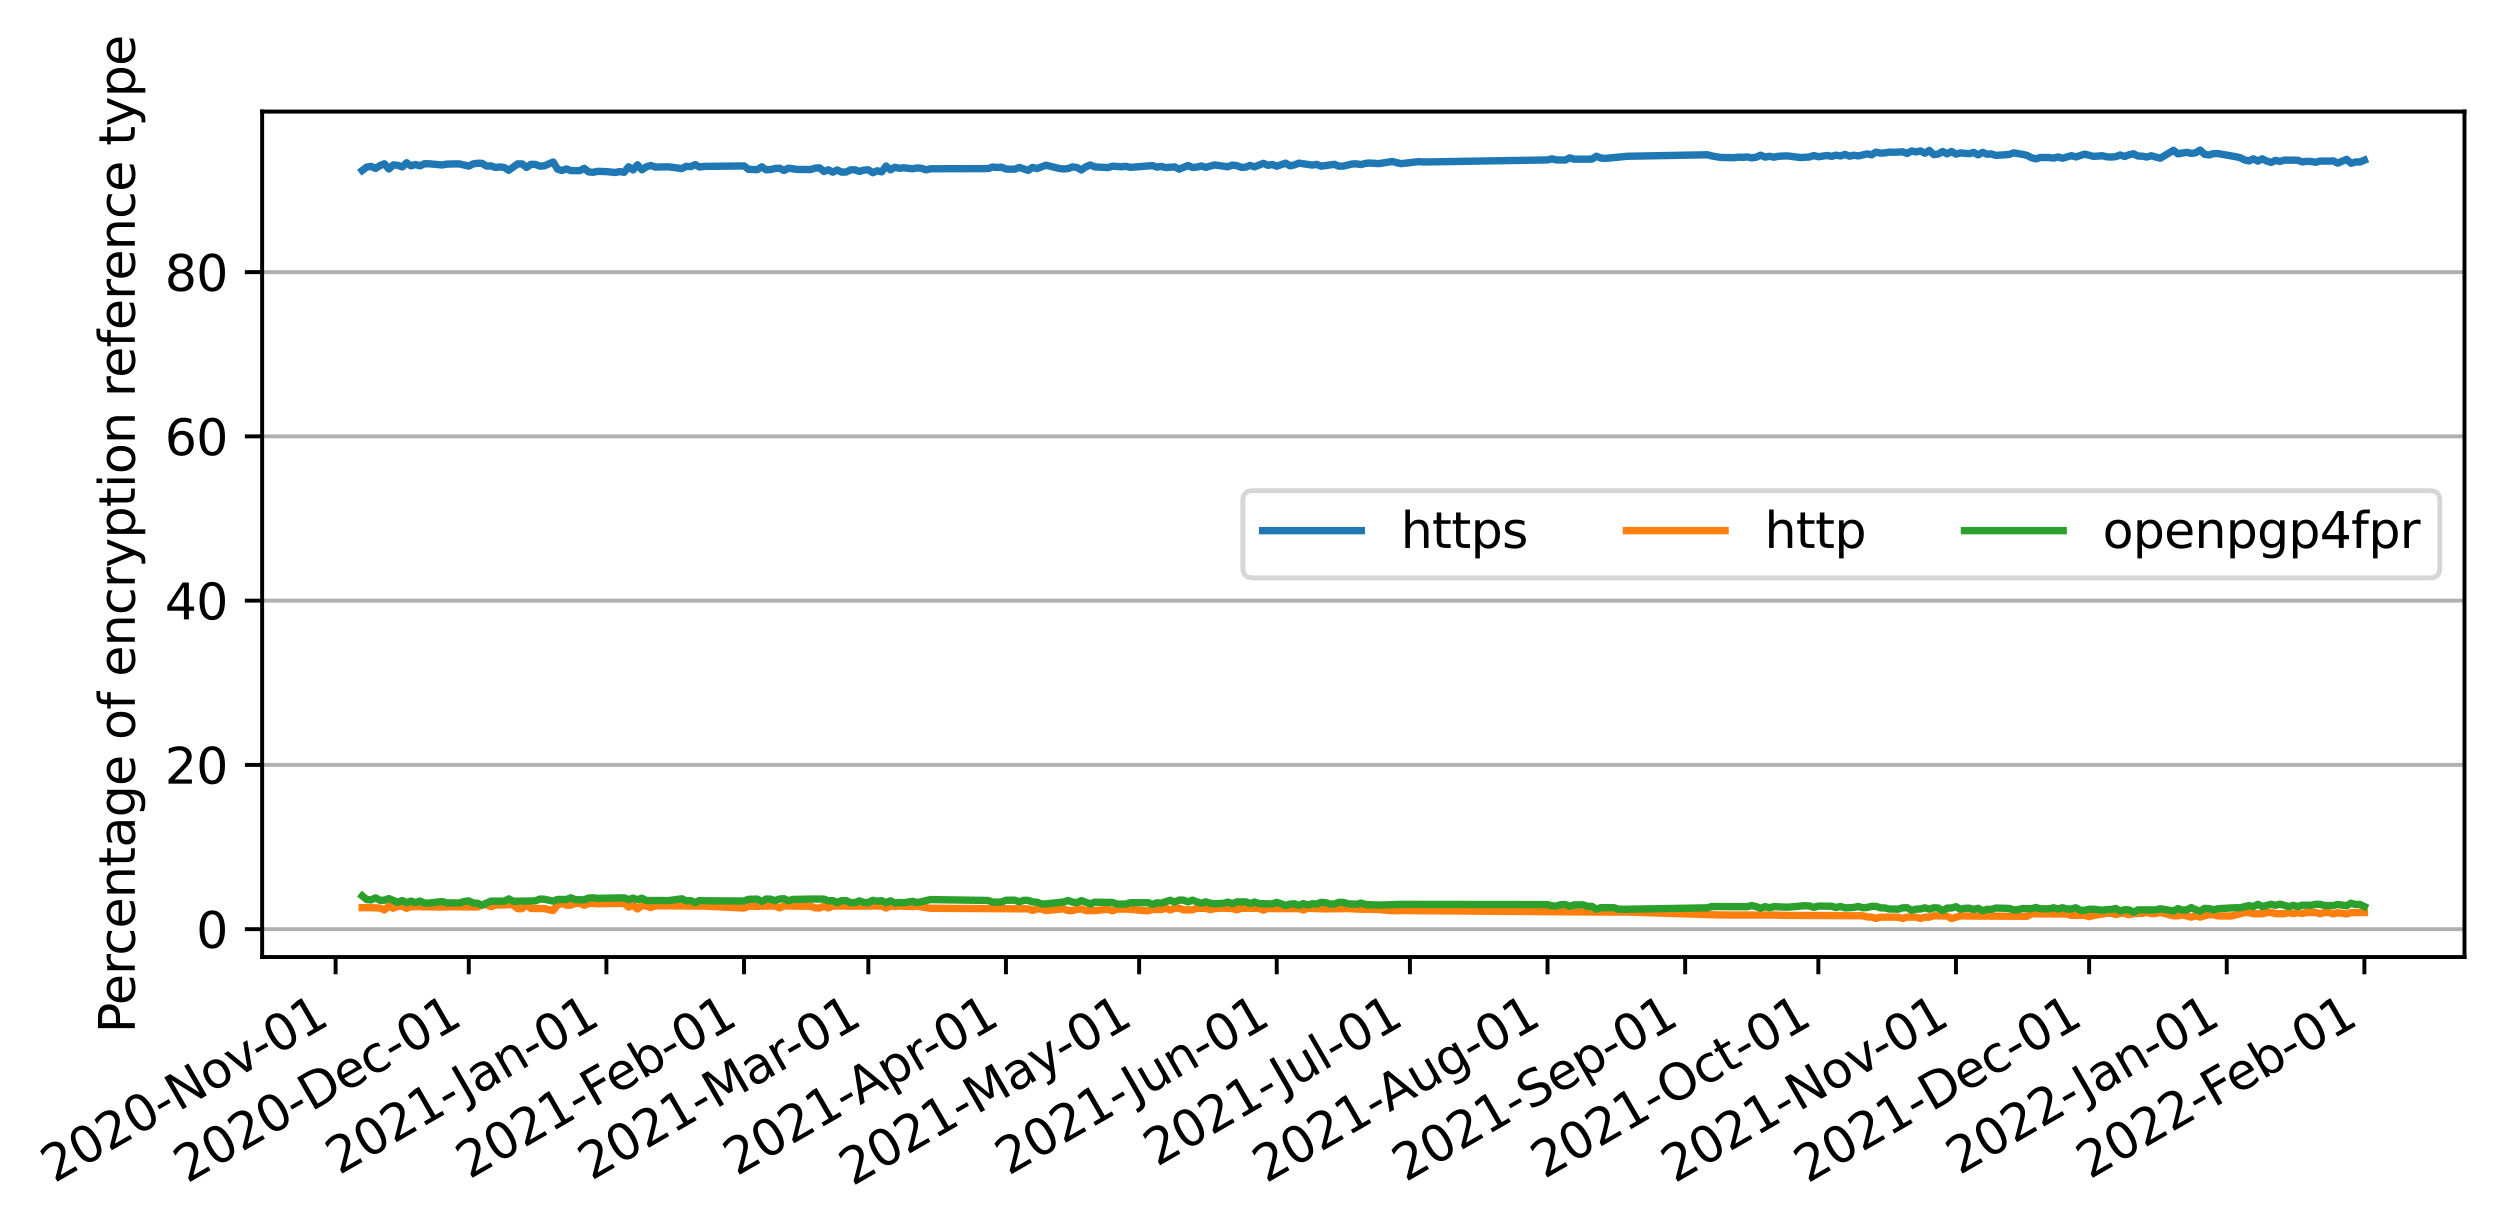 <?xml version="1.0" encoding="utf-8" standalone="no"?>
<!DOCTYPE svg PUBLIC "-//W3C//DTD SVG 1.1//EN"
  "http://www.w3.org/Graphics/SVG/1.1/DTD/svg11.dtd">
<svg xmlns:xlink="http://www.w3.org/1999/xlink" width="506.733pt" height="249.507pt" viewBox="0 0 506.733 249.507" xmlns="http://www.w3.org/2000/svg" version="1.1">
 <defs>
  <style type="text/css">*{stroke-linejoin: round; stroke-linecap: butt}</style>
 </defs>
 <g id="figure_1">
  <g id="patch_1">
   <path d="M 0 249.507 
L 506.733 249.507 
L 506.733 0 
L 0 0 
z
" style="fill: #ffffff"/>
  </g>
  <g id="axes_1">
   <g id="patch_2">
    <path d="M 53.133 193.98 
L 499.533 193.98 
L 499.533 22.62 
L 53.133 22.62 
z
" style="fill: #ffffff"/>
   </g>
   <g id="matplotlib.axis_1">
    <g id="xtick_1">
     <g id="line2d_1">
      <defs>
       <path id="m2981ad9d8e" d="M 0 0 
L 0 3.5 
" style="stroke: #000000; stroke-width: 0.8"/>
      </defs>
      <g>
       <use xlink:href="#m2981ad9d8e" x="68.025" y="193.98" style="stroke: #000000; stroke-width: 0.8"/>
      </g>
     </g>
     <g id="text_1">
      <!-- 2020-Nov-01 -->
      <g transform="translate(10.999 239.884)rotate(-30)scale(0.1 -0.1)">
       <defs>
        <path id="DejaVuSans-32" d="M 1228 531 
L 3431 531 
L 3431 0 
L 469 0 
L 469 531 
Q 828 903 1448 1529 
Q 2069 2156 2228 2338 
Q 2531 2678 2651 2914 
Q 2772 3150 2772 3378 
Q 2772 3750 2511 3984 
Q 2250 4219 1831 4219 
Q 1534 4219 1204 4116 
Q 875 4013 500 3803 
L 500 4441 
Q 881 4594 1212 4672 
Q 1544 4750 1819 4750 
Q 2544 4750 2975 4387 
Q 3406 4025 3406 3419 
Q 3406 3131 3298 2873 
Q 3191 2616 2906 2266 
Q 2828 2175 2409 1742 
Q 1991 1309 1228 531 
z
" transform="scale(0.016)"/>
        <path id="DejaVuSans-30" d="M 2034 4250 
Q 1547 4250 1301 3770 
Q 1056 3291 1056 2328 
Q 1056 1369 1301 889 
Q 1547 409 2034 409 
Q 2525 409 2770 889 
Q 3016 1369 3016 2328 
Q 3016 3291 2770 3770 
Q 2525 4250 2034 4250 
z
M 2034 4750 
Q 2819 4750 3233 4129 
Q 3647 3509 3647 2328 
Q 3647 1150 3233 529 
Q 2819 -91 2034 -91 
Q 1250 -91 836 529 
Q 422 1150 422 2328 
Q 422 3509 836 4129 
Q 1250 4750 2034 4750 
z
" transform="scale(0.016)"/>
        <path id="DejaVuSans-2d" d="M 313 2009 
L 1997 2009 
L 1997 1497 
L 313 1497 
L 313 2009 
z
" transform="scale(0.016)"/>
        <path id="DejaVuSans-4e" d="M 628 4666 
L 1478 4666 
L 3547 763 
L 3547 4666 
L 4159 4666 
L 4159 0 
L 3309 0 
L 1241 3903 
L 1241 0 
L 628 0 
L 628 4666 
z
" transform="scale(0.016)"/>
        <path id="DejaVuSans-6f" d="M 1959 3097 
Q 1497 3097 1228 2736 
Q 959 2375 959 1747 
Q 959 1119 1226 758 
Q 1494 397 1959 397 
Q 2419 397 2687 759 
Q 2956 1122 2956 1747 
Q 2956 2369 2687 2733 
Q 2419 3097 1959 3097 
z
M 1959 3584 
Q 2709 3584 3137 3096 
Q 3566 2609 3566 1747 
Q 3566 888 3137 398 
Q 2709 -91 1959 -91 
Q 1206 -91 779 398 
Q 353 888 353 1747 
Q 353 2609 779 3096 
Q 1206 3584 1959 3584 
z
" transform="scale(0.016)"/>
        <path id="DejaVuSans-76" d="M 191 3500 
L 800 3500 
L 1894 563 
L 2988 3500 
L 3597 3500 
L 2284 0 
L 1503 0 
L 191 3500 
z
" transform="scale(0.016)"/>
        <path id="DejaVuSans-31" d="M 794 531 
L 1825 531 
L 1825 4091 
L 703 3866 
L 703 4441 
L 1819 4666 
L 2450 4666 
L 2450 531 
L 3481 531 
L 3481 0 
L 794 0 
L 794 531 
z
" transform="scale(0.016)"/>
       </defs>
       <use xlink:href="#DejaVuSans-32"/>
       <use xlink:href="#DejaVuSans-30" x="63.623"/>
       <use xlink:href="#DejaVuSans-32" x="127.246"/>
       <use xlink:href="#DejaVuSans-30" x="190.869"/>
       <use xlink:href="#DejaVuSans-2d" x="254.492"/>
       <use xlink:href="#DejaVuSans-4e" x="290.576"/>
       <use xlink:href="#DejaVuSans-6f" x="365.381"/>
       <use xlink:href="#DejaVuSans-76" x="426.562"/>
       <use xlink:href="#DejaVuSans-2d" x="483.117"/>
       <use xlink:href="#DejaVuSans-30" x="519.201"/>
       <use xlink:href="#DejaVuSans-31" x="582.824"/>
      </g>
     </g>
    </g>
    <g id="xtick_2">
     <g id="line2d_2">
      <g>
       <use xlink:href="#m2981ad9d8e" x="95.019" y="193.98" style="stroke: #000000; stroke-width: 0.8"/>
      </g>
     </g>
     <g id="text_2">
      <!-- 2020-Dec-01 -->
      <g transform="translate(37.911 239.932)rotate(-30)scale(0.1 -0.1)">
       <defs>
        <path id="DejaVuSans-44" d="M 1259 4147 
L 1259 519 
L 2022 519 
Q 2988 519 3436 956 
Q 3884 1394 3884 2338 
Q 3884 3275 3436 3711 
Q 2988 4147 2022 4147 
L 1259 4147 
z
M 628 4666 
L 1925 4666 
Q 3281 4666 3915 4102 
Q 4550 3538 4550 2338 
Q 4550 1131 3912 565 
Q 3275 0 1925 0 
L 628 0 
L 628 4666 
z
" transform="scale(0.016)"/>
        <path id="DejaVuSans-65" d="M 3597 1894 
L 3597 1613 
L 953 1613 
Q 991 1019 1311 708 
Q 1631 397 2203 397 
Q 2534 397 2845 478 
Q 3156 559 3463 722 
L 3463 178 
Q 3153 47 2828 -22 
Q 2503 -91 2169 -91 
Q 1331 -91 842 396 
Q 353 884 353 1716 
Q 353 2575 817 3079 
Q 1281 3584 2069 3584 
Q 2775 3584 3186 3129 
Q 3597 2675 3597 1894 
z
M 3022 2063 
Q 3016 2534 2758 2815 
Q 2500 3097 2075 3097 
Q 1594 3097 1305 2825 
Q 1016 2553 972 2059 
L 3022 2063 
z
" transform="scale(0.016)"/>
        <path id="DejaVuSans-63" d="M 3122 3366 
L 3122 2828 
Q 2878 2963 2633 3030 
Q 2388 3097 2138 3097 
Q 1578 3097 1268 2742 
Q 959 2388 959 1747 
Q 959 1106 1268 751 
Q 1578 397 2138 397 
Q 2388 397 2633 464 
Q 2878 531 3122 666 
L 3122 134 
Q 2881 22 2623 -34 
Q 2366 -91 2075 -91 
Q 1284 -91 818 406 
Q 353 903 353 1747 
Q 353 2603 823 3093 
Q 1294 3584 2113 3584 
Q 2378 3584 2631 3529 
Q 2884 3475 3122 3366 
z
" transform="scale(0.016)"/>
       </defs>
       <use xlink:href="#DejaVuSans-32"/>
       <use xlink:href="#DejaVuSans-30" x="63.623"/>
       <use xlink:href="#DejaVuSans-32" x="127.246"/>
       <use xlink:href="#DejaVuSans-30" x="190.869"/>
       <use xlink:href="#DejaVuSans-2d" x="254.492"/>
       <use xlink:href="#DejaVuSans-44" x="290.576"/>
       <use xlink:href="#DejaVuSans-65" x="367.578"/>
       <use xlink:href="#DejaVuSans-63" x="429.102"/>
       <use xlink:href="#DejaVuSans-2d" x="484.082"/>
       <use xlink:href="#DejaVuSans-30" x="520.166"/>
       <use xlink:href="#DejaVuSans-31" x="583.789"/>
      </g>
     </g>
    </g>
    <g id="xtick_3">
     <g id="line2d_3">
      <g>
       <use xlink:href="#m2981ad9d8e" x="122.914" y="193.98" style="stroke: #000000; stroke-width: 0.8"/>
      </g>
     </g>
     <g id="text_3">
      <!-- 2021-Jan-01 -->
      <g transform="translate(68.727 238.245)rotate(-30)scale(0.1 -0.1)">
       <defs>
        <path id="DejaVuSans-4a" d="M 628 4666 
L 1259 4666 
L 1259 325 
Q 1259 -519 939 -900 
Q 619 -1281 -91 -1281 
L -331 -1281 
L -331 -750 
L -134 -750 
Q 284 -750 456 -515 
Q 628 -281 628 325 
L 628 4666 
z
" transform="scale(0.016)"/>
        <path id="DejaVuSans-61" d="M 2194 1759 
Q 1497 1759 1228 1600 
Q 959 1441 959 1056 
Q 959 750 1161 570 
Q 1363 391 1709 391 
Q 2188 391 2477 730 
Q 2766 1069 2766 1631 
L 2766 1759 
L 2194 1759 
z
M 3341 1997 
L 3341 0 
L 2766 0 
L 2766 531 
Q 2569 213 2275 61 
Q 1981 -91 1556 -91 
Q 1019 -91 701 211 
Q 384 513 384 1019 
Q 384 1609 779 1909 
Q 1175 2209 1959 2209 
L 2766 2209 
L 2766 2266 
Q 2766 2663 2505 2880 
Q 2244 3097 1772 3097 
Q 1472 3097 1187 3025 
Q 903 2953 641 2809 
L 641 3341 
Q 956 3463 1253 3523 
Q 1550 3584 1831 3584 
Q 2591 3584 2966 3190 
Q 3341 2797 3341 1997 
z
" transform="scale(0.016)"/>
        <path id="DejaVuSans-6e" d="M 3513 2113 
L 3513 0 
L 2938 0 
L 2938 2094 
Q 2938 2591 2744 2837 
Q 2550 3084 2163 3084 
Q 1697 3084 1428 2787 
Q 1159 2491 1159 1978 
L 1159 0 
L 581 0 
L 581 3500 
L 1159 3500 
L 1159 2956 
Q 1366 3272 1645 3428 
Q 1925 3584 2291 3584 
Q 2894 3584 3203 3211 
Q 3513 2838 3513 2113 
z
" transform="scale(0.016)"/>
       </defs>
       <use xlink:href="#DejaVuSans-32"/>
       <use xlink:href="#DejaVuSans-30" x="63.623"/>
       <use xlink:href="#DejaVuSans-32" x="127.246"/>
       <use xlink:href="#DejaVuSans-31" x="190.869"/>
       <use xlink:href="#DejaVuSans-2d" x="254.492"/>
       <use xlink:href="#DejaVuSans-4a" x="296.201"/>
       <use xlink:href="#DejaVuSans-61" x="325.693"/>
       <use xlink:href="#DejaVuSans-6e" x="386.973"/>
       <use xlink:href="#DejaVuSans-2d" x="450.352"/>
       <use xlink:href="#DejaVuSans-30" x="486.436"/>
       <use xlink:href="#DejaVuSans-31" x="550.059"/>
      </g>
     </g>
    </g>
    <g id="xtick_4">
     <g id="line2d_4">
      <g>
       <use xlink:href="#m2981ad9d8e" x="150.808" y="193.98" style="stroke: #000000; stroke-width: 0.8"/>
      </g>
     </g>
     <g id="text_4">
      <!-- 2021-Feb-01 -->
      <g transform="translate(95.128 239.107)rotate(-30)scale(0.1 -0.1)">
       <defs>
        <path id="DejaVuSans-46" d="M 628 4666 
L 3309 4666 
L 3309 4134 
L 1259 4134 
L 1259 2759 
L 3109 2759 
L 3109 2228 
L 1259 2228 
L 1259 0 
L 628 0 
L 628 4666 
z
" transform="scale(0.016)"/>
        <path id="DejaVuSans-62" d="M 3116 1747 
Q 3116 2381 2855 2742 
Q 2594 3103 2138 3103 
Q 1681 3103 1420 2742 
Q 1159 2381 1159 1747 
Q 1159 1113 1420 752 
Q 1681 391 2138 391 
Q 2594 391 2855 752 
Q 3116 1113 3116 1747 
z
M 1159 2969 
Q 1341 3281 1617 3432 
Q 1894 3584 2278 3584 
Q 2916 3584 3314 3078 
Q 3713 2572 3713 1747 
Q 3713 922 3314 415 
Q 2916 -91 2278 -91 
Q 1894 -91 1617 61 
Q 1341 213 1159 525 
L 1159 0 
L 581 0 
L 581 4863 
L 1159 4863 
L 1159 2969 
z
" transform="scale(0.016)"/>
       </defs>
       <use xlink:href="#DejaVuSans-32"/>
       <use xlink:href="#DejaVuSans-30" x="63.623"/>
       <use xlink:href="#DejaVuSans-32" x="127.246"/>
       <use xlink:href="#DejaVuSans-31" x="190.869"/>
       <use xlink:href="#DejaVuSans-2d" x="254.492"/>
       <use xlink:href="#DejaVuSans-46" x="290.576"/>
       <use xlink:href="#DejaVuSans-65" x="342.596"/>
       <use xlink:href="#DejaVuSans-62" x="404.119"/>
       <use xlink:href="#DejaVuSans-2d" x="467.596"/>
       <use xlink:href="#DejaVuSans-30" x="503.68"/>
       <use xlink:href="#DejaVuSans-31" x="567.303"/>
      </g>
     </g>
    </g>
    <g id="xtick_5">
     <g id="line2d_5">
      <g>
       <use xlink:href="#m2981ad9d8e" x="176.003" y="193.98" style="stroke: #000000; stroke-width: 0.8"/>
      </g>
     </g>
     <g id="text_5">
      <!-- 2021-Mar-01 -->
      <g transform="translate(119.866 239.371)rotate(-30)scale(0.1 -0.1)">
       <defs>
        <path id="DejaVuSans-4d" d="M 628 4666 
L 1569 4666 
L 2759 1491 
L 3956 4666 
L 4897 4666 
L 4897 0 
L 4281 0 
L 4281 4097 
L 3078 897 
L 2444 897 
L 1241 4097 
L 1241 0 
L 628 0 
L 628 4666 
z
" transform="scale(0.016)"/>
        <path id="DejaVuSans-72" d="M 2631 2963 
Q 2534 3019 2420 3045 
Q 2306 3072 2169 3072 
Q 1681 3072 1420 2755 
Q 1159 2438 1159 1844 
L 1159 0 
L 581 0 
L 581 3500 
L 1159 3500 
L 1159 2956 
Q 1341 3275 1631 3429 
Q 1922 3584 2338 3584 
Q 2397 3584 2469 3576 
Q 2541 3569 2628 3553 
L 2631 2963 
z
" transform="scale(0.016)"/>
       </defs>
       <use xlink:href="#DejaVuSans-32"/>
       <use xlink:href="#DejaVuSans-30" x="63.623"/>
       <use xlink:href="#DejaVuSans-32" x="127.246"/>
       <use xlink:href="#DejaVuSans-31" x="190.869"/>
       <use xlink:href="#DejaVuSans-2d" x="254.492"/>
       <use xlink:href="#DejaVuSans-4d" x="290.576"/>
       <use xlink:href="#DejaVuSans-61" x="376.855"/>
       <use xlink:href="#DejaVuSans-72" x="438.135"/>
       <use xlink:href="#DejaVuSans-2d" x="472.873"/>
       <use xlink:href="#DejaVuSans-30" x="508.957"/>
       <use xlink:href="#DejaVuSans-31" x="572.58"/>
      </g>
     </g>
    </g>
    <g id="xtick_6">
     <g id="line2d_6">
      <g>
       <use xlink:href="#m2981ad9d8e" x="203.898" y="193.98" style="stroke: #000000; stroke-width: 0.8"/>
      </g>
     </g>
     <g id="text_6">
      <!-- 2021-Apr-01 -->
      <g transform="translate(149.313 238.475)rotate(-30)scale(0.1 -0.1)">
       <defs>
        <path id="DejaVuSans-41" d="M 2188 4044 
L 1331 1722 
L 3047 1722 
L 2188 4044 
z
M 1831 4666 
L 2547 4666 
L 4325 0 
L 3669 0 
L 3244 1197 
L 1141 1197 
L 716 0 
L 50 0 
L 1831 4666 
z
" transform="scale(0.016)"/>
        <path id="DejaVuSans-70" d="M 1159 525 
L 1159 -1331 
L 581 -1331 
L 581 3500 
L 1159 3500 
L 1159 2969 
Q 1341 3281 1617 3432 
Q 1894 3584 2278 3584 
Q 2916 3584 3314 3078 
Q 3713 2572 3713 1747 
Q 3713 922 3314 415 
Q 2916 -91 2278 -91 
Q 1894 -91 1617 61 
Q 1341 213 1159 525 
z
M 3116 1747 
Q 3116 2381 2855 2742 
Q 2594 3103 2138 3103 
Q 1681 3103 1420 2742 
Q 1159 2381 1159 1747 
Q 1159 1113 1420 752 
Q 1681 391 2138 391 
Q 2594 391 2855 752 
Q 3116 1113 3116 1747 
z
" transform="scale(0.016)"/>
       </defs>
       <use xlink:href="#DejaVuSans-32"/>
       <use xlink:href="#DejaVuSans-30" x="63.623"/>
       <use xlink:href="#DejaVuSans-32" x="127.246"/>
       <use xlink:href="#DejaVuSans-31" x="190.869"/>
       <use xlink:href="#DejaVuSans-2d" x="254.492"/>
       <use xlink:href="#DejaVuSans-41" x="288.326"/>
       <use xlink:href="#DejaVuSans-70" x="356.734"/>
       <use xlink:href="#DejaVuSans-72" x="420.211"/>
       <use xlink:href="#DejaVuSans-2d" x="454.949"/>
       <use xlink:href="#DejaVuSans-30" x="491.033"/>
       <use xlink:href="#DejaVuSans-31" x="554.656"/>
      </g>
     </g>
    </g>
    <g id="xtick_7">
     <g id="line2d_7">
      <g>
       <use xlink:href="#m2981ad9d8e" x="230.892" y="193.98" style="stroke: #000000; stroke-width: 0.8"/>
      </g>
     </g>
     <g id="text_7">
      <!-- 2021-May-01 -->
      <g transform="translate(172.789 240.506)rotate(-30)scale(0.1 -0.1)">
       <defs>
        <path id="DejaVuSans-79" d="M 2059 -325 
Q 1816 -950 1584 -1140 
Q 1353 -1331 966 -1331 
L 506 -1331 
L 506 -850 
L 844 -850 
Q 1081 -850 1212 -737 
Q 1344 -625 1503 -206 
L 1606 56 
L 191 3500 
L 800 3500 
L 1894 763 
L 2988 3500 
L 3597 3500 
L 2059 -325 
z
" transform="scale(0.016)"/>
       </defs>
       <use xlink:href="#DejaVuSans-32"/>
       <use xlink:href="#DejaVuSans-30" x="63.623"/>
       <use xlink:href="#DejaVuSans-32" x="127.246"/>
       <use xlink:href="#DejaVuSans-31" x="190.869"/>
       <use xlink:href="#DejaVuSans-2d" x="254.492"/>
       <use xlink:href="#DejaVuSans-4d" x="290.576"/>
       <use xlink:href="#DejaVuSans-61" x="376.855"/>
       <use xlink:href="#DejaVuSans-79" x="438.135"/>
       <use xlink:href="#DejaVuSans-2d" x="495.564"/>
       <use xlink:href="#DejaVuSans-30" x="531.648"/>
       <use xlink:href="#DejaVuSans-31" x="595.271"/>
      </g>
     </g>
    </g>
    <g id="xtick_8">
     <g id="line2d_8">
      <g>
       <use xlink:href="#m2981ad9d8e" x="258.786" y="193.98" style="stroke: #000000; stroke-width: 0.8"/>
      </g>
     </g>
     <g id="text_8">
      <!-- 2021-Jun-01 -->
      <g transform="translate(204.418 238.35)rotate(-30)scale(0.1 -0.1)">
       <defs>
        <path id="DejaVuSans-75" d="M 544 1381 
L 544 3500 
L 1119 3500 
L 1119 1403 
Q 1119 906 1312 657 
Q 1506 409 1894 409 
Q 2359 409 2629 706 
Q 2900 1003 2900 1516 
L 2900 3500 
L 3475 3500 
L 3475 0 
L 2900 0 
L 2900 538 
Q 2691 219 2414 64 
Q 2138 -91 1772 -91 
Q 1169 -91 856 284 
Q 544 659 544 1381 
z
M 1991 3584 
L 1991 3584 
z
" transform="scale(0.016)"/>
       </defs>
       <use xlink:href="#DejaVuSans-32"/>
       <use xlink:href="#DejaVuSans-30" x="63.623"/>
       <use xlink:href="#DejaVuSans-32" x="127.246"/>
       <use xlink:href="#DejaVuSans-31" x="190.869"/>
       <use xlink:href="#DejaVuSans-2d" x="254.492"/>
       <use xlink:href="#DejaVuSans-4a" x="296.201"/>
       <use xlink:href="#DejaVuSans-75" x="325.693"/>
       <use xlink:href="#DejaVuSans-6e" x="389.072"/>
       <use xlink:href="#DejaVuSans-2d" x="452.451"/>
       <use xlink:href="#DejaVuSans-30" x="488.535"/>
       <use xlink:href="#DejaVuSans-31" x="552.158"/>
      </g>
     </g>
    </g>
    <g id="xtick_9">
     <g id="line2d_9">
      <g>
       <use xlink:href="#m2981ad9d8e" x="285.781" y="193.98" style="stroke: #000000; stroke-width: 0.8"/>
      </g>
     </g>
     <g id="text_9">
      <!-- 2021-Jul-01 -->
      <g transform="translate(234.495 236.57)rotate(-30)scale(0.1 -0.1)">
       <defs>
        <path id="DejaVuSans-6c" d="M 603 4863 
L 1178 4863 
L 1178 0 
L 603 0 
L 603 4863 
z
" transform="scale(0.016)"/>
       </defs>
       <use xlink:href="#DejaVuSans-32"/>
       <use xlink:href="#DejaVuSans-30" x="63.623"/>
       <use xlink:href="#DejaVuSans-32" x="127.246"/>
       <use xlink:href="#DejaVuSans-31" x="190.869"/>
       <use xlink:href="#DejaVuSans-2d" x="254.492"/>
       <use xlink:href="#DejaVuSans-4a" x="296.201"/>
       <use xlink:href="#DejaVuSans-75" x="325.693"/>
       <use xlink:href="#DejaVuSans-6c" x="389.072"/>
       <use xlink:href="#DejaVuSans-2d" x="416.855"/>
       <use xlink:href="#DejaVuSans-30" x="452.939"/>
       <use xlink:href="#DejaVuSans-31" x="516.562"/>
      </g>
     </g>
    </g>
    <g id="xtick_10">
     <g id="line2d_10">
      <g>
       <use xlink:href="#m2981ad9d8e" x="313.675" y="193.98" style="stroke: #000000; stroke-width: 0.8"/>
      </g>
     </g>
     <g id="text_10">
      <!-- 2021-Aug-01 -->
      <g transform="translate(256.61 239.907)rotate(-30)scale(0.1 -0.1)">
       <defs>
        <path id="DejaVuSans-67" d="M 2906 1791 
Q 2906 2416 2648 2759 
Q 2391 3103 1925 3103 
Q 1463 3103 1205 2759 
Q 947 2416 947 1791 
Q 947 1169 1205 825 
Q 1463 481 1925 481 
Q 2391 481 2648 825 
Q 2906 1169 2906 1791 
z
M 3481 434 
Q 3481 -459 3084 -895 
Q 2688 -1331 1869 -1331 
Q 1566 -1331 1297 -1286 
Q 1028 -1241 775 -1147 
L 775 -588 
Q 1028 -725 1275 -790 
Q 1522 -856 1778 -856 
Q 2344 -856 2625 -561 
Q 2906 -266 2906 331 
L 2906 616 
Q 2728 306 2450 153 
Q 2172 0 1784 0 
Q 1141 0 747 490 
Q 353 981 353 1791 
Q 353 2603 747 3093 
Q 1141 3584 1784 3584 
Q 2172 3584 2450 3431 
Q 2728 3278 2906 2969 
L 2906 3500 
L 3481 3500 
L 3481 434 
z
" transform="scale(0.016)"/>
       </defs>
       <use xlink:href="#DejaVuSans-32"/>
       <use xlink:href="#DejaVuSans-30" x="63.623"/>
       <use xlink:href="#DejaVuSans-32" x="127.246"/>
       <use xlink:href="#DejaVuSans-31" x="190.869"/>
       <use xlink:href="#DejaVuSans-2d" x="254.492"/>
       <use xlink:href="#DejaVuSans-41" x="288.326"/>
       <use xlink:href="#DejaVuSans-75" x="356.734"/>
       <use xlink:href="#DejaVuSans-67" x="420.113"/>
       <use xlink:href="#DejaVuSans-2d" x="483.59"/>
       <use xlink:href="#DejaVuSans-30" x="519.674"/>
       <use xlink:href="#DejaVuSans-31" x="583.297"/>
      </g>
     </g>
    </g>
    <g id="xtick_11">
     <g id="line2d_11">
      <g>
       <use xlink:href="#m2981ad9d8e" x="341.57" y="193.98" style="stroke: #000000; stroke-width: 0.8"/>
      </g>
     </g>
     <g id="text_11">
      <!-- 2021-Sep-01 -->
      <g transform="translate(284.896 239.681)rotate(-30)scale(0.1 -0.1)">
       <defs>
        <path id="DejaVuSans-53" d="M 3425 4513 
L 3425 3897 
Q 3066 4069 2747 4153 
Q 2428 4238 2131 4238 
Q 1616 4238 1336 4038 
Q 1056 3838 1056 3469 
Q 1056 3159 1242 3001 
Q 1428 2844 1947 2747 
L 2328 2669 
Q 3034 2534 3370 2195 
Q 3706 1856 3706 1288 
Q 3706 609 3251 259 
Q 2797 -91 1919 -91 
Q 1588 -91 1214 -16 
Q 841 59 441 206 
L 441 856 
Q 825 641 1194 531 
Q 1563 422 1919 422 
Q 2459 422 2753 634 
Q 3047 847 3047 1241 
Q 3047 1584 2836 1778 
Q 2625 1972 2144 2069 
L 1759 2144 
Q 1053 2284 737 2584 
Q 422 2884 422 3419 
Q 422 4038 858 4394 
Q 1294 4750 2059 4750 
Q 2388 4750 2728 4690 
Q 3069 4631 3425 4513 
z
" transform="scale(0.016)"/>
       </defs>
       <use xlink:href="#DejaVuSans-32"/>
       <use xlink:href="#DejaVuSans-30" x="63.623"/>
       <use xlink:href="#DejaVuSans-32" x="127.246"/>
       <use xlink:href="#DejaVuSans-31" x="190.869"/>
       <use xlink:href="#DejaVuSans-2d" x="254.492"/>
       <use xlink:href="#DejaVuSans-53" x="290.576"/>
       <use xlink:href="#DejaVuSans-65" x="354.053"/>
       <use xlink:href="#DejaVuSans-70" x="415.576"/>
       <use xlink:href="#DejaVuSans-2d" x="479.053"/>
       <use xlink:href="#DejaVuSans-30" x="515.137"/>
       <use xlink:href="#DejaVuSans-31" x="578.76"/>
      </g>
     </g>
    </g>
    <g id="xtick_12">
     <g id="line2d_12">
      <g>
       <use xlink:href="#m2981ad9d8e" x="368.564" y="193.98" style="stroke: #000000; stroke-width: 0.8"/>
      </g>
     </g>
     <g id="text_12">
      <!-- 2021-Oct-01 -->
      <g transform="translate(313.003 239.039)rotate(-30)scale(0.1 -0.1)">
       <defs>
        <path id="DejaVuSans-4f" d="M 2522 4238 
Q 1834 4238 1429 3725 
Q 1025 3213 1025 2328 
Q 1025 1447 1429 934 
Q 1834 422 2522 422 
Q 3209 422 3611 934 
Q 4013 1447 4013 2328 
Q 4013 3213 3611 3725 
Q 3209 4238 2522 4238 
z
M 2522 4750 
Q 3503 4750 4090 4092 
Q 4678 3434 4678 2328 
Q 4678 1225 4090 567 
Q 3503 -91 2522 -91 
Q 1538 -91 948 565 
Q 359 1222 359 2328 
Q 359 3434 948 4092 
Q 1538 4750 2522 4750 
z
" transform="scale(0.016)"/>
        <path id="DejaVuSans-74" d="M 1172 4494 
L 1172 3500 
L 2356 3500 
L 2356 3053 
L 1172 3053 
L 1172 1153 
Q 1172 725 1289 603 
Q 1406 481 1766 481 
L 2356 481 
L 2356 0 
L 1766 0 
Q 1100 0 847 248 
Q 594 497 594 1153 
L 594 3053 
L 172 3053 
L 172 3500 
L 594 3500 
L 594 4494 
L 1172 4494 
z
" transform="scale(0.016)"/>
       </defs>
       <use xlink:href="#DejaVuSans-32"/>
       <use xlink:href="#DejaVuSans-30" x="63.623"/>
       <use xlink:href="#DejaVuSans-32" x="127.246"/>
       <use xlink:href="#DejaVuSans-31" x="190.869"/>
       <use xlink:href="#DejaVuSans-2d" x="254.492"/>
       <use xlink:href="#DejaVuSans-4f" x="293.326"/>
       <use xlink:href="#DejaVuSans-63" x="372.037"/>
       <use xlink:href="#DejaVuSans-74" x="427.018"/>
       <use xlink:href="#DejaVuSans-2d" x="466.227"/>
       <use xlink:href="#DejaVuSans-30" x="502.311"/>
       <use xlink:href="#DejaVuSans-31" x="565.934"/>
      </g>
     </g>
    </g>
    <g id="xtick_13">
     <g id="line2d_13">
      <g>
       <use xlink:href="#m2981ad9d8e" x="396.459" y="193.98" style="stroke: #000000; stroke-width: 0.8"/>
      </g>
     </g>
     <g id="text_13">
      <!-- 2021-Nov-01 -->
      <g transform="translate(339.433 239.884)rotate(-30)scale(0.1 -0.1)">
       <use xlink:href="#DejaVuSans-32"/>
       <use xlink:href="#DejaVuSans-30" x="63.623"/>
       <use xlink:href="#DejaVuSans-32" x="127.246"/>
       <use xlink:href="#DejaVuSans-31" x="190.869"/>
       <use xlink:href="#DejaVuSans-2d" x="254.492"/>
       <use xlink:href="#DejaVuSans-4e" x="290.576"/>
       <use xlink:href="#DejaVuSans-6f" x="365.381"/>
       <use xlink:href="#DejaVuSans-76" x="426.562"/>
       <use xlink:href="#DejaVuSans-2d" x="483.117"/>
       <use xlink:href="#DejaVuSans-30" x="519.201"/>
       <use xlink:href="#DejaVuSans-31" x="582.824"/>
      </g>
     </g>
    </g>
    <g id="xtick_14">
     <g id="line2d_14">
      <g>
       <use xlink:href="#m2981ad9d8e" x="423.453" y="193.98" style="stroke: #000000; stroke-width: 0.8"/>
      </g>
     </g>
     <g id="text_14">
      <!-- 2021-Dec-01 -->
      <g transform="translate(366.345 239.932)rotate(-30)scale(0.1 -0.1)">
       <use xlink:href="#DejaVuSans-32"/>
       <use xlink:href="#DejaVuSans-30" x="63.623"/>
       <use xlink:href="#DejaVuSans-32" x="127.246"/>
       <use xlink:href="#DejaVuSans-31" x="190.869"/>
       <use xlink:href="#DejaVuSans-2d" x="254.492"/>
       <use xlink:href="#DejaVuSans-44" x="290.576"/>
       <use xlink:href="#DejaVuSans-65" x="367.578"/>
       <use xlink:href="#DejaVuSans-63" x="429.102"/>
       <use xlink:href="#DejaVuSans-2d" x="484.082"/>
       <use xlink:href="#DejaVuSans-30" x="520.166"/>
       <use xlink:href="#DejaVuSans-31" x="583.789"/>
      </g>
     </g>
    </g>
    <g id="xtick_15">
     <g id="line2d_15">
      <g>
       <use xlink:href="#m2981ad9d8e" x="451.348" y="193.98" style="stroke: #000000; stroke-width: 0.8"/>
      </g>
     </g>
     <g id="text_15">
      <!-- 2022-Jan-01 -->
      <g transform="translate(397.161 238.245)rotate(-30)scale(0.1 -0.1)">
       <use xlink:href="#DejaVuSans-32"/>
       <use xlink:href="#DejaVuSans-30" x="63.623"/>
       <use xlink:href="#DejaVuSans-32" x="127.246"/>
       <use xlink:href="#DejaVuSans-32" x="190.869"/>
       <use xlink:href="#DejaVuSans-2d" x="254.492"/>
       <use xlink:href="#DejaVuSans-4a" x="296.201"/>
       <use xlink:href="#DejaVuSans-61" x="325.693"/>
       <use xlink:href="#DejaVuSans-6e" x="386.973"/>
       <use xlink:href="#DejaVuSans-2d" x="450.352"/>
       <use xlink:href="#DejaVuSans-30" x="486.436"/>
       <use xlink:href="#DejaVuSans-31" x="550.059"/>
      </g>
     </g>
    </g>
    <g id="xtick_16">
     <g id="line2d_16">
      <g>
       <use xlink:href="#m2981ad9d8e" x="479.242" y="193.98" style="stroke: #000000; stroke-width: 0.8"/>
      </g>
     </g>
     <g id="text_16">
      <!-- 2022-Feb-01 -->
      <g transform="translate(423.561 239.107)rotate(-30)scale(0.1 -0.1)">
       <use xlink:href="#DejaVuSans-32"/>
       <use xlink:href="#DejaVuSans-30" x="63.623"/>
       <use xlink:href="#DejaVuSans-32" x="127.246"/>
       <use xlink:href="#DejaVuSans-32" x="190.869"/>
       <use xlink:href="#DejaVuSans-2d" x="254.492"/>
       <use xlink:href="#DejaVuSans-46" x="290.576"/>
       <use xlink:href="#DejaVuSans-65" x="342.596"/>
       <use xlink:href="#DejaVuSans-62" x="404.119"/>
       <use xlink:href="#DejaVuSans-2d" x="467.596"/>
       <use xlink:href="#DejaVuSans-30" x="503.68"/>
       <use xlink:href="#DejaVuSans-31" x="567.303"/>
      </g>
     </g>
    </g>
   </g>
   <g id="matplotlib.axis_2">
    <g id="ytick_1">
     <g id="line2d_17">
      <path d="M 53.133 188.332 
L 499.533 188.332 
" clip-path="url(#p0a6c5bb630)" style="fill: none; stroke: #b0b0b0; stroke-width: 0.8; stroke-linecap: square"/>
     </g>
     <g id="line2d_18">
      <defs>
       <path id="m7b1470ce18" d="M 0 0 
L -3.5 0 
" style="stroke: #000000; stroke-width: 0.8"/>
      </defs>
      <g>
       <use xlink:href="#m7b1470ce18" x="53.133" y="188.332" style="stroke: #000000; stroke-width: 0.8"/>
      </g>
     </g>
     <g id="text_17">
      <!-- 0 -->
      <g transform="translate(39.77 192.131)scale(0.1 -0.1)">
       <use xlink:href="#DejaVuSans-30"/>
      </g>
     </g>
    </g>
    <g id="ytick_2">
     <g id="line2d_19">
      <path d="M 53.133 155.039 
L 499.533 155.039 
" clip-path="url(#p0a6c5bb630)" style="fill: none; stroke: #b0b0b0; stroke-width: 0.8; stroke-linecap: square"/>
     </g>
     <g id="line2d_20">
      <g>
       <use xlink:href="#m7b1470ce18" x="53.133" y="155.039" style="stroke: #000000; stroke-width: 0.8"/>
      </g>
     </g>
     <g id="text_18">
      <!-- 20 -->
      <g transform="translate(33.408 158.838)scale(0.1 -0.1)">
       <use xlink:href="#DejaVuSans-32"/>
       <use xlink:href="#DejaVuSans-30" x="63.623"/>
      </g>
     </g>
    </g>
    <g id="ytick_3">
     <g id="line2d_21">
      <path d="M 53.133 121.746 
L 499.533 121.746 
" clip-path="url(#p0a6c5bb630)" style="fill: none; stroke: #b0b0b0; stroke-width: 0.8; stroke-linecap: square"/>
     </g>
     <g id="line2d_22">
      <g>
       <use xlink:href="#m7b1470ce18" x="53.133" y="121.746" style="stroke: #000000; stroke-width: 0.8"/>
      </g>
     </g>
     <g id="text_19">
      <!-- 40 -->
      <g transform="translate(33.408 125.545)scale(0.1 -0.1)">
       <defs>
        <path id="DejaVuSans-34" d="M 2419 4116 
L 825 1625 
L 2419 1625 
L 2419 4116 
z
M 2253 4666 
L 3047 4666 
L 3047 1625 
L 3713 1625 
L 3713 1100 
L 3047 1100 
L 3047 0 
L 2419 0 
L 2419 1100 
L 313 1100 
L 313 1709 
L 2253 4666 
z
" transform="scale(0.016)"/>
       </defs>
       <use xlink:href="#DejaVuSans-34"/>
       <use xlink:href="#DejaVuSans-30" x="63.623"/>
      </g>
     </g>
    </g>
    <g id="ytick_4">
     <g id="line2d_23">
      <path d="M 53.133 88.452 
L 499.533 88.452 
" clip-path="url(#p0a6c5bb630)" style="fill: none; stroke: #b0b0b0; stroke-width: 0.8; stroke-linecap: square"/>
     </g>
     <g id="line2d_24">
      <g>
       <use xlink:href="#m7b1470ce18" x="53.133" y="88.452" style="stroke: #000000; stroke-width: 0.8"/>
      </g>
     </g>
     <g id="text_20">
      <!-- 60 -->
      <g transform="translate(33.408 92.252)scale(0.1 -0.1)">
       <defs>
        <path id="DejaVuSans-36" d="M 2113 2584 
Q 1688 2584 1439 2293 
Q 1191 2003 1191 1497 
Q 1191 994 1439 701 
Q 1688 409 2113 409 
Q 2538 409 2786 701 
Q 3034 994 3034 1497 
Q 3034 2003 2786 2293 
Q 2538 2584 2113 2584 
z
M 3366 4563 
L 3366 3988 
Q 3128 4100 2886 4159 
Q 2644 4219 2406 4219 
Q 1781 4219 1451 3797 
Q 1122 3375 1075 2522 
Q 1259 2794 1537 2939 
Q 1816 3084 2150 3084 
Q 2853 3084 3261 2657 
Q 3669 2231 3669 1497 
Q 3669 778 3244 343 
Q 2819 -91 2113 -91 
Q 1303 -91 875 529 
Q 447 1150 447 2328 
Q 447 3434 972 4092 
Q 1497 4750 2381 4750 
Q 2619 4750 2861 4703 
Q 3103 4656 3366 4563 
z
" transform="scale(0.016)"/>
       </defs>
       <use xlink:href="#DejaVuSans-36"/>
       <use xlink:href="#DejaVuSans-30" x="63.623"/>
      </g>
     </g>
    </g>
    <g id="ytick_5">
     <g id="line2d_25">
      <path d="M 53.133 55.159 
L 499.533 55.159 
" clip-path="url(#p0a6c5bb630)" style="fill: none; stroke: #b0b0b0; stroke-width: 0.8; stroke-linecap: square"/>
     </g>
     <g id="line2d_26">
      <g>
       <use xlink:href="#m7b1470ce18" x="53.133" y="55.159" style="stroke: #000000; stroke-width: 0.8"/>
      </g>
     </g>
     <g id="text_21">
      <!-- 80 -->
      <g transform="translate(33.408 58.959)scale(0.1 -0.1)">
       <defs>
        <path id="DejaVuSans-38" d="M 2034 2216 
Q 1584 2216 1326 1975 
Q 1069 1734 1069 1313 
Q 1069 891 1326 650 
Q 1584 409 2034 409 
Q 2484 409 2743 651 
Q 3003 894 3003 1313 
Q 3003 1734 2745 1975 
Q 2488 2216 2034 2216 
z
M 1403 2484 
Q 997 2584 770 2862 
Q 544 3141 544 3541 
Q 544 4100 942 4425 
Q 1341 4750 2034 4750 
Q 2731 4750 3128 4425 
Q 3525 4100 3525 3541 
Q 3525 3141 3298 2862 
Q 3072 2584 2669 2484 
Q 3125 2378 3379 2068 
Q 3634 1759 3634 1313 
Q 3634 634 3220 271 
Q 2806 -91 2034 -91 
Q 1263 -91 848 271 
Q 434 634 434 1313 
Q 434 1759 690 2068 
Q 947 2378 1403 2484 
z
M 1172 3481 
Q 1172 3119 1398 2916 
Q 1625 2713 2034 2713 
Q 2441 2713 2670 2916 
Q 2900 3119 2900 3481 
Q 2900 3844 2670 4047 
Q 2441 4250 2034 4250 
Q 1625 4250 1398 4047 
Q 1172 3844 1172 3481 
z
" transform="scale(0.016)"/>
       </defs>
       <use xlink:href="#DejaVuSans-38"/>
       <use xlink:href="#DejaVuSans-30" x="63.623"/>
      </g>
     </g>
    </g>
    <g id="text_22">
     <!-- Percentage of encryption reference type -->
     <g transform="translate(27.328 209.4)rotate(-90)scale(0.1 -0.1)">
      <defs>
       <path id="DejaVuSans-50" d="M 1259 4147 
L 1259 2394 
L 2053 2394 
Q 2494 2394 2734 2622 
Q 2975 2850 2975 3272 
Q 2975 3691 2734 3919 
Q 2494 4147 2053 4147 
L 1259 4147 
z
M 628 4666 
L 2053 4666 
Q 2838 4666 3239 4311 
Q 3641 3956 3641 3272 
Q 3641 2581 3239 2228 
Q 2838 1875 2053 1875 
L 1259 1875 
L 1259 0 
L 628 0 
L 628 4666 
z
" transform="scale(0.016)"/>
       <path id="DejaVuSans-20" transform="scale(0.016)"/>
       <path id="DejaVuSans-66" d="M 2375 4863 
L 2375 4384 
L 1825 4384 
Q 1516 4384 1395 4259 
Q 1275 4134 1275 3809 
L 1275 3500 
L 2222 3500 
L 2222 3053 
L 1275 3053 
L 1275 0 
L 697 0 
L 697 3053 
L 147 3053 
L 147 3500 
L 697 3500 
L 697 3744 
Q 697 4328 969 4595 
Q 1241 4863 1831 4863 
L 2375 4863 
z
" transform="scale(0.016)"/>
       <path id="DejaVuSans-69" d="M 603 3500 
L 1178 3500 
L 1178 0 
L 603 0 
L 603 3500 
z
M 603 4863 
L 1178 4863 
L 1178 4134 
L 603 4134 
L 603 4863 
z
" transform="scale(0.016)"/>
      </defs>
      <use xlink:href="#DejaVuSans-50"/>
      <use xlink:href="#DejaVuSans-65" x="56.678"/>
      <use xlink:href="#DejaVuSans-72" x="118.201"/>
      <use xlink:href="#DejaVuSans-63" x="157.064"/>
      <use xlink:href="#DejaVuSans-65" x="212.045"/>
      <use xlink:href="#DejaVuSans-6e" x="273.568"/>
      <use xlink:href="#DejaVuSans-74" x="336.947"/>
      <use xlink:href="#DejaVuSans-61" x="376.156"/>
      <use xlink:href="#DejaVuSans-67" x="437.436"/>
      <use xlink:href="#DejaVuSans-65" x="500.912"/>
      <use xlink:href="#DejaVuSans-20" x="562.436"/>
      <use xlink:href="#DejaVuSans-6f" x="594.223"/>
      <use xlink:href="#DejaVuSans-66" x="655.404"/>
      <use xlink:href="#DejaVuSans-20" x="690.609"/>
      <use xlink:href="#DejaVuSans-65" x="722.396"/>
      <use xlink:href="#DejaVuSans-6e" x="783.92"/>
      <use xlink:href="#DejaVuSans-63" x="847.299"/>
      <use xlink:href="#DejaVuSans-72" x="902.279"/>
      <use xlink:href="#DejaVuSans-79" x="943.393"/>
      <use xlink:href="#DejaVuSans-70" x="1002.572"/>
      <use xlink:href="#DejaVuSans-74" x="1066.049"/>
      <use xlink:href="#DejaVuSans-69" x="1105.258"/>
      <use xlink:href="#DejaVuSans-6f" x="1133.041"/>
      <use xlink:href="#DejaVuSans-6e" x="1194.223"/>
      <use xlink:href="#DejaVuSans-20" x="1257.602"/>
      <use xlink:href="#DejaVuSans-72" x="1289.389"/>
      <use xlink:href="#DejaVuSans-65" x="1328.252"/>
      <use xlink:href="#DejaVuSans-66" x="1389.775"/>
      <use xlink:href="#DejaVuSans-65" x="1424.98"/>
      <use xlink:href="#DejaVuSans-72" x="1486.504"/>
      <use xlink:href="#DejaVuSans-65" x="1525.367"/>
      <use xlink:href="#DejaVuSans-6e" x="1586.891"/>
      <use xlink:href="#DejaVuSans-63" x="1650.27"/>
      <use xlink:href="#DejaVuSans-65" x="1705.25"/>
      <use xlink:href="#DejaVuSans-20" x="1766.773"/>
      <use xlink:href="#DejaVuSans-74" x="1798.561"/>
      <use xlink:href="#DejaVuSans-79" x="1837.77"/>
      <use xlink:href="#DejaVuSans-70" x="1896.949"/>
      <use xlink:href="#DejaVuSans-65" x="1960.426"/>
     </g>
    </g>
   </g>
   <g id="line2d_27">
    <path d="M 73.424 34.549 
L 74.324 33.871 
L 75.223 33.728 
L 76.123 34.153 
L 77.023 33.562 
L 77.923 33.198 
L 78.823 34.254 
L 79.723 33.426 
L 80.622 33.507 
L 81.522 33.839 
L 82.422 32.989 
L 83.322 33.621 
L 84.222 33.347 
L 85.121 33.621 
L 86.021 33.19 
L 86.921 33.19 
L 89.621 33.437 
L 90.52 33.268 
L 92.32 33.216 
L 93.22 33.242 
L 95.019 33.675 
L 95.919 33.216 
L 96.819 33.089 
L 97.719 33.114 
L 98.619 33.675 
L 99.519 33.621 
L 100.418 33.945 
L 101.318 33.837 
L 102.218 33.945 
L 103.118 34.524 
L 104.917 33.216 
L 105.817 33.216 
L 106.717 33.945 
L 107.617 33.32 
L 108.517 33.32 
L 109.417 33.675 
L 110.316 33.621 
L 112.116 32.838 
L 113.016 34.295 
L 113.916 34.556 
L 114.815 34.239 
L 115.715 34.585 
L 117.515 34.585 
L 118.415 34.128 
L 119.315 34.842 
L 120.214 34.93 
L 121.114 34.728 
L 122.914 34.785 
L 124.713 34.959 
L 125.613 34.785 
L 126.513 34.93 
L 127.413 33.81 
L 128.313 34.444 
L 129.213 33.411 
L 130.112 34.416 
L 131.012 33.808 
L 131.912 33.548 
L 132.812 33.86 
L 135.511 33.808 
L 138.211 34.17 
L 139.111 33.705 
L 140.01 33.782 
L 140.91 33.371 
L 141.81 33.86 
L 142.71 33.731 
L 150.808 33.629 
L 151.708 34.315 
L 153.508 34.396 
L 154.407 33.807 
L 155.307 34.423 
L 156.207 34.369 
L 157.107 34.143 
L 158.007 34.09 
L 158.907 34.56 
L 159.806 34.09 
L 161.606 34.342 
L 164.305 34.369 
L 165.205 34.09 
L 166.105 34.012 
L 167.005 34.754 
L 167.905 34.423 
L 168.805 34.894 
L 169.704 34.45 
L 170.604 34.894 
L 171.504 34.866 
L 172.404 34.423 
L 173.304 34.423 
L 174.203 34.754 
L 175.103 34.477 
L 176.003 34.423 
L 176.903 35.008 
L 177.803 34.617 
L 178.703 34.837 
L 179.602 33.654 
L 180.502 34.423 
L 181.402 33.908 
L 182.302 34.117 
L 183.202 34.012 
L 185.001 34.21 
L 185.901 34.038 
L 186.801 34.106 
L 187.701 34.43 
L 188.601 34.21 
L 200.298 34.172 
L 201.198 33.854 
L 202.098 33.954 
L 202.998 33.879 
L 203.898 34.274 
L 205.697 34.299 
L 206.597 33.929 
L 208.397 34.539 
L 209.296 33.929 
L 210.196 34.172 
L 211.996 33.488 
L 214.695 34.146 
L 215.595 34.248 
L 216.495 34.172 
L 217.395 33.83 
L 218.295 33.948 
L 219.194 34.462 
L 220.094 33.805 
L 220.994 33.44 
L 221.894 33.83 
L 224.593 33.973 
L 225.493 33.684 
L 227.293 33.805 
L 228.193 33.708 
L 229.092 33.924 
L 233.592 33.566 
L 234.491 33.876 
L 235.391 33.733 
L 236.291 33.967 
L 238.091 33.826 
L 238.99 34.294 
L 240.79 33.548 
L 241.69 33.943 
L 242.59 33.872 
L 243.49 33.64 
L 244.389 33.919 
L 246.189 33.435 
L 248.888 33.803 
L 249.788 33.458 
L 250.688 33.571 
L 251.588 33.919 
L 252.488 33.896 
L 253.388 33.525 
L 254.287 33.826 
L 256.087 33.114 
L 256.987 33.503 
L 257.887 33.347 
L 258.786 33.688 
L 260.586 33.071 
L 261.486 33.62 
L 262.386 33.413 
L 263.286 33.071 
L 265.985 33.458 
L 266.885 33.325 
L 267.785 33.688 
L 270.484 33.303 
L 271.384 33.688 
L 272.284 33.665 
L 274.083 33.238 
L 274.983 33.216 
L 275.883 33.357 
L 276.783 33.11 
L 277.683 33.047 
L 279.482 33.167 
L 282.182 32.736 
L 283.981 33.173 
L 287.581 32.756 
L 288.48 32.838 
L 313.675 32.417 
L 314.575 32.196 
L 315.475 32.417 
L 317.275 32.435 
L 318.174 31.999 
L 319.074 32.27 
L 322.674 32.252 
L 323.573 31.675 
L 324.473 32.034 
L 325.373 32.106 
L 329.872 31.675 
L 346.069 31.37 
L 346.969 31.608 
L 348.768 31.911 
L 351.468 31.964 
L 352.368 31.843 
L 353.267 31.894 
L 354.167 31.809 
L 355.067 32.006 
L 355.967 31.86 
L 356.867 31.459 
L 357.766 31.843 
L 358.666 31.675 
L 359.566 31.86 
L 360.466 31.675 
L 362.266 31.593 
L 364.965 31.938 
L 366.765 31.821 
L 367.664 31.528 
L 368.564 31.772 
L 370.364 31.512 
L 371.264 31.69 
L 372.164 31.449 
L 373.063 31.61 
L 373.963 31.294 
L 374.863 31.658 
L 375.763 31.465 
L 376.663 31.61 
L 378.462 31.19 
L 379.362 31.386 
L 380.262 30.828 
L 381.162 31.039 
L 382.062 30.995 
L 382.961 30.828 
L 383.861 30.872 
L 385.661 30.769 
L 386.561 31.099 
L 387.46 30.599 
L 388.36 30.798 
L 389.26 30.584 
L 390.16 31.054 
L 391.06 30.486 
L 391.96 31.34 
L 392.859 31.233 
L 393.759 30.712 
L 394.659 31.188 
L 395.559 30.698 
L 396.459 31.233 
L 397.359 30.995 
L 399.158 31.158 
L 400.058 30.893 
L 400.958 31.394 
L 401.858 30.879 
L 402.757 31.263 
L 403.657 31.203 
L 404.557 31.501 
L 407.257 31.304 
L 408.156 30.984 
L 409.956 31.289 
L 410.856 31.49 
L 411.756 31.963 
L 412.655 32.206 
L 413.555 31.916 
L 415.355 31.931 
L 416.255 32.048 
L 417.155 31.808 
L 418.054 32.079 
L 419.854 31.553 
L 420.754 31.808 
L 422.553 31.241 
L 424.353 31.703 
L 426.153 31.568 
L 427.053 31.79 
L 427.952 31.834 
L 428.852 31.745 
L 429.752 31.413 
L 430.652 31.716 
L 431.552 31.371 
L 432.451 31.169 
L 433.351 31.63 
L 434.251 31.658 
L 435.151 31.83 
L 436.051 31.573 
L 437.85 32.073 
L 440.55 30.472 
L 441.45 31.182 
L 443.249 30.871 
L 444.149 31.101 
L 445.049 30.964 
L 445.949 30.409 
L 446.849 31.279 
L 447.748 31.413 
L 448.648 31.141 
L 449.548 31.128 
L 453.147 31.758 
L 454.047 31.955 
L 454.947 32.42 
L 455.847 32.614 
L 456.747 32.195 
L 457.646 32.66 
L 458.546 32.195 
L 459.446 32.644 
L 460.346 32.916 
L 461.246 32.497 
L 462.145 32.723 
L 463.045 32.451 
L 465.745 32.481 
L 466.645 32.818 
L 467.544 32.707 
L 468.444 32.723 
L 469.344 32.9 
L 470.244 32.644 
L 472.043 32.66 
L 472.943 32.614 
L 473.843 33.059 
L 475.643 32.3 
L 476.543 33.091 
L 477.442 32.821 
L 478.342 32.837 
L 479.242 32.466 
L 479.242 32.466 
" clip-path="url(#p0a6c5bb630)" style="fill: none; stroke: #1f77b4; stroke-width: 1.5; stroke-linecap: square"/>
   </g>
   <g id="line2d_28">
    <path d="M 73.424 183.972 
L 75.223 183.982 
L 77.023 184.044 
L 77.923 184.424 
L 78.823 183.686 
L 79.723 184.093 
L 80.622 183.676 
L 81.522 183.697 
L 82.422 184.113 
L 83.322 183.782 
L 85.121 183.782 
L 89.621 183.853 
L 91.42 183.792 
L 96.819 183.843 
L 97.719 183.458 
L 98.619 183.38 
L 99.519 183.782 
L 100.418 183.425 
L 102.218 183.425 
L 103.118 183.346 
L 104.018 183.436 
L 104.917 184.17 
L 105.817 184.17 
L 106.717 183.425 
L 107.617 184.132 
L 110.316 184.161 
L 112.116 184.549 
L 113.016 183.436 
L 113.916 183.107 
L 114.815 183.458 
L 115.715 183.469 
L 116.615 183.107 
L 117.515 183.095 
L 118.415 183.501 
L 119.315 183.141 
L 120.214 183.107 
L 121.114 183.187 
L 126.513 183.107 
L 127.413 183.853 
L 128.313 183.523 
L 129.213 184.235 
L 130.112 183.534 
L 131.012 183.627 
L 131.912 183.951 
L 132.812 183.607 
L 142.71 183.658 
L 150.808 184.054 
L 151.708 183.708 
L 157.107 183.638 
L 158.007 184.018 
L 158.907 183.617 
L 162.506 183.688 
L 164.305 183.688 
L 165.205 184.018 
L 166.105 184.045 
L 167.005 183.678 
L 167.905 184.027 
L 168.805 183.627 
L 172.404 183.668 
L 178.703 183.648 
L 179.602 184.045 
L 180.502 183.668 
L 181.402 183.728 
L 182.302 183.648 
L 185.001 183.747 
L 185.901 183.678 
L 188.601 184.1 
L 208.397 184.222 
L 209.296 184.541 
L 210.196 184.23 
L 211.096 184.239 
L 211.996 184.572 
L 215.595 184.205 
L 216.495 184.572 
L 217.395 184.572 
L 218.295 184.305 
L 219.194 184.247 
L 220.094 184.58 
L 221.894 184.572 
L 224.593 184.296 
L 225.493 184.618 
L 226.393 184.264 
L 228.193 184.272 
L 229.092 184.313 
L 232.692 184.633 
L 233.592 184.321 
L 235.391 184.376 
L 236.291 184.08 
L 237.191 184.43 
L 238.091 184.13 
L 238.99 184.08 
L 239.89 184.415 
L 241.69 184.415 
L 242.59 184.114 
L 244.389 184.097 
L 245.289 184.392 
L 246.189 184.154 
L 247.989 184.08 
L 249.788 184.146 
L 250.688 184.43 
L 251.588 184.097 
L 255.187 184.122 
L 256.087 184.476 
L 256.987 184.13 
L 258.786 184.178 
L 263.286 184.17 
L 264.185 184.446 
L 265.085 184.105 
L 268.684 184.226 
L 273.184 184.162 
L 275.883 184.295 
L 277.683 184.295 
L 279.482 184.361 
L 282.182 184.605 
L 283.981 184.563 
L 323.573 184.87 
L 327.173 184.858 
L 329.872 184.87 
L 348.768 185.462 
L 359.566 185.477 
L 362.266 185.553 
L 370.364 185.576 
L 374.863 185.612 
L 377.562 185.621 
L 378.462 185.864 
L 379.362 185.884 
L 380.262 186.159 
L 381.162 185.904 
L 384.761 185.9 
L 385.661 186.174 
L 386.561 185.888 
L 388.36 185.896 
L 389.26 186.152 
L 390.16 185.9 
L 391.06 185.908 
L 391.96 185.625 
L 394.659 185.668 
L 395.559 186.191 
L 397.359 185.647 
L 400.058 185.677 
L 410.856 185.731 
L 411.756 185.225 
L 418.954 185.263 
L 419.854 185.528 
L 422.553 185.545 
L 423.453 185.806 
L 424.353 185.558 
L 427.053 185.107 
L 427.952 185.092 
L 428.852 185.368 
L 429.752 185.15 
L 430.652 185.131 
L 431.552 185.407 
L 432.451 185.15 
L 434.251 185.15 
L 435.151 184.93 
L 436.051 185.177 
L 436.951 185.168 
L 437.85 184.93 
L 440.55 185.627 
L 441.45 185.635 
L 442.349 185.428 
L 444.149 185.902 
L 445.049 185.627 
L 445.949 185.891 
L 447.748 185.394 
L 448.648 185.403 
L 449.548 185.651 
L 452.247 185.674 
L 454.947 184.974 
L 455.847 184.988 
L 456.747 185.209 
L 458.546 185.209 
L 459.446 184.979 
L 460.346 184.969 
L 461.246 185.191 
L 463.045 185.205 
L 463.945 184.969 
L 464.845 185.196 
L 465.745 184.954 
L 466.645 185.168 
L 467.544 184.959 
L 469.344 184.974 
L 470.244 185.218 
L 471.144 184.969 
L 472.043 184.974 
L 472.943 185.227 
L 473.843 184.998 
L 475.643 185.249 
L 476.543 184.988 
L 479.242 184.959 
L 479.242 184.959 
" clip-path="url(#p0a6c5bb630)" style="fill: none; stroke: #ff7f0e; stroke-width: 1.5; stroke-linecap: square"/>
   </g>
   <g id="line2d_29">
    <path d="M 73.424 181.594 
L 74.324 182.33 
L 75.223 182.401 
L 76.123 181.99 
L 77.023 182.484 
L 77.923 182.47 
L 78.823 182.138 
L 80.622 182.899 
L 81.522 182.538 
L 82.422 182.962 
L 83.322 182.644 
L 84.222 182.974 
L 85.121 182.644 
L 86.021 183.047 
L 86.921 183.047 
L 89.621 182.733 
L 90.52 183.011 
L 93.22 183.023 
L 94.12 182.708 
L 95.019 182.618 
L 95.919 183.035 
L 96.819 183.095 
L 97.719 183.458 
L 99.519 182.644 
L 102.218 182.67 
L 103.118 182.195 
L 104.018 182.683 
L 108.517 182.605 
L 109.417 182.237 
L 110.316 182.265 
L 112.116 182.657 
L 113.016 182.306 
L 114.815 182.333 
L 115.715 181.973 
L 116.615 182.36 
L 118.415 182.387 
L 119.315 182.029 
L 120.214 181.987 
L 121.114 182.085 
L 126.513 181.987 
L 127.413 182.36 
L 128.313 182.043 
L 129.213 182.373 
L 130.112 182.057 
L 131.012 182.542 
L 132.812 182.517 
L 135.511 182.542 
L 138.211 182.18 
L 139.111 182.592 
L 140.01 182.554 
L 140.91 182.939 
L 141.81 182.517 
L 142.71 182.579 
L 150.808 182.629 
L 151.708 182.285 
L 153.508 182.246 
L 154.407 182.713 
L 155.307 182.233 
L 156.207 182.259 
L 157.107 182.554 
L 158.007 182.22 
L 158.907 182.167 
L 159.806 182.579 
L 160.706 182.311 
L 165.205 182.22 
L 167.005 182.246 
L 167.905 182.592 
L 168.805 182.542 
L 169.704 182.939 
L 170.604 182.542 
L 171.504 182.554 
L 172.404 182.951 
L 173.304 182.951 
L 174.203 182.604 
L 175.103 182.927 
L 176.003 182.951 
L 176.903 182.491 
L 177.803 182.665 
L 178.703 182.567 
L 179.602 182.974 
L 180.502 182.592 
L 181.402 183.019 
L 182.302 182.927 
L 183.202 182.974 
L 185.001 182.689 
L 185.901 182.962 
L 188.601 182.336 
L 200.298 182.521 
L 201.198 182.852 
L 202.998 182.84 
L 203.898 182.473 
L 205.697 182.461 
L 206.597 182.818 
L 207.497 182.485 
L 208.397 182.509 
L 209.296 182.818 
L 210.196 182.863 
L 211.096 183.215 
L 211.996 183.205 
L 215.595 182.829 
L 216.495 182.521 
L 217.395 182.863 
L 218.295 182.962 
L 219.194 182.545 
L 220.994 183.226 
L 221.894 182.863 
L 225.493 182.929 
L 226.393 183.246 
L 228.193 183.257 
L 229.092 182.973 
L 232.692 182.951 
L 233.592 183.318 
L 234.491 182.994 
L 235.391 183.058 
L 237.191 182.48 
L 238.091 182.837 
L 238.99 182.445 
L 239.89 182.457 
L 240.79 182.816 
L 241.69 182.457 
L 243.49 183.099 
L 244.389 182.794 
L 245.289 183.079 
L 246.189 183.19 
L 247.989 183.099 
L 248.888 182.848 
L 249.788 183.18 
L 250.688 182.805 
L 252.488 182.805 
L 253.388 183.15 
L 254.287 182.837 
L 255.187 183.15 
L 257.887 183.23 
L 258.786 182.9 
L 260.586 183.53 
L 261.486 183.249 
L 262.386 183.2 
L 263.286 183.53 
L 264.185 183.15 
L 265.085 183.455 
L 265.985 183.18 
L 266.885 183.239 
L 267.785 182.9 
L 268.684 182.962 
L 269.584 183.239 
L 270.484 183.249 
L 271.384 182.9 
L 272.284 182.911 
L 273.184 183.2 
L 274.983 183.288 
L 275.883 183.052 
L 276.783 183.335 
L 279.482 183.445 
L 283.981 183.307 
L 288.48 183.316 
L 313.675 183.35 
L 314.575 183.61 
L 315.475 183.643 
L 316.375 183.367 
L 317.275 183.341 
L 318.174 183.7 
L 319.074 183.419 
L 320.874 183.402 
L 321.774 183.716 
L 322.674 183.716 
L 323.573 184.293 
L 324.473 183.974 
L 327.173 183.989 
L 328.072 184.286 
L 329.872 184.293 
L 346.069 184.012 
L 346.969 183.748 
L 354.167 183.787 
L 355.067 183.544 
L 355.967 183.763 
L 356.867 184.1 
L 357.766 183.771 
L 358.666 184.004 
L 359.566 183.763 
L 361.366 183.848 
L 362.266 183.885 
L 365.865 183.584 
L 366.765 183.631 
L 367.664 183.915 
L 368.564 183.654 
L 371.264 183.693 
L 372.164 183.951 
L 373.063 183.73 
L 373.963 184.022 
L 375.763 183.944 
L 376.663 183.73 
L 377.562 183.994 
L 378.462 183.944 
L 379.362 183.708 
L 380.262 183.715 
L 381.162 184.015 
L 382.062 184.036 
L 382.961 184.259 
L 384.761 184.278 
L 385.661 184.015 
L 386.561 183.987 
L 387.46 184.511 
L 388.36 184.272 
L 389.26 184.245 
L 390.16 184.008 
L 391.06 184.292 
L 391.96 184.001 
L 392.859 184.05 
L 393.759 184.579 
L 394.659 184.07 
L 395.559 184.05 
L 396.459 183.782 
L 397.359 184.305 
L 398.258 184.104 
L 399.158 184.084 
L 400.058 184.35 
L 400.958 184.098 
L 401.858 184.621 
L 402.757 184.305 
L 403.657 184.33 
L 404.557 184.05 
L 407.257 184.138 
L 408.156 184.424 
L 409.056 184.381 
L 409.956 184.144 
L 411.756 184.19 
L 412.655 183.938 
L 413.555 184.209 
L 415.355 184.203 
L 416.255 184.005 
L 417.155 184.253 
L 418.054 183.992 
L 418.954 184.241 
L 419.854 184.253 
L 420.754 183.998 
L 421.654 184.502 
L 422.553 184.531 
L 423.453 184.29 
L 424.353 184.296 
L 426.153 184.502 
L 427.053 184.363 
L 427.952 184.345 
L 428.852 184.133 
L 429.752 184.66 
L 430.652 184.392 
L 431.552 184.432 
L 432.451 184.905 
L 433.351 184.427 
L 436.951 184.438 
L 437.85 184.201 
L 440.55 184.644 
L 441.45 184.164 
L 442.349 184.461 
L 443.249 184.438 
L 444.149 183.958 
L 445.049 184.398 
L 445.949 184.671 
L 446.849 184.121 
L 447.748 184.17 
L 448.648 184.427 
L 449.548 184.189 
L 453.147 183.989 
L 454.047 184.008 
L 455.847 183.555 
L 456.747 183.768 
L 457.646 183.295 
L 458.546 183.768 
L 460.346 183.288 
L 461.246 183.5 
L 462.145 183.266 
L 463.945 183.768 
L 464.845 183.507 
L 465.745 183.748 
L 466.645 183.465 
L 468.444 183.507 
L 469.344 183.295 
L 470.244 183.302 
L 471.144 183.528 
L 472.943 183.555 
L 473.843 183.331 
L 475.643 183.589 
L 476.543 183.078 
L 477.442 183.331 
L 478.342 183.324 
L 479.242 183.755 
L 479.242 183.755 
" clip-path="url(#p0a6c5bb630)" style="fill: none; stroke: #2ca02c; stroke-width: 1.5; stroke-linecap: square"/>
   </g>
   <g id="patch_3">
    <path d="M 53.133 193.98 
L 53.133 22.62 
" style="fill: none; stroke: #000000; stroke-width: 0.8; stroke-linejoin: miter; stroke-linecap: square"/>
   </g>
   <g id="patch_4">
    <path d="M 499.533 193.98 
L 499.533 22.62 
" style="fill: none; stroke: #000000; stroke-width: 0.8; stroke-linejoin: miter; stroke-linecap: square"/>
   </g>
   <g id="patch_5">
    <path d="M 53.133 193.98 
L 499.533 193.98 
" style="fill: none; stroke: #000000; stroke-width: 0.8; stroke-linejoin: miter; stroke-linecap: square"/>
   </g>
   <g id="patch_6">
    <path d="M 53.133 22.62 
L 499.533 22.62 
" style="fill: none; stroke: #000000; stroke-width: 0.8; stroke-linejoin: miter; stroke-linecap: square"/>
   </g>
   <g id="legend_1">
    <g id="patch_7">
     <path d="M 253.925 117.139 
L 492.533 117.139 
Q 494.533 117.139 494.533 115.139 
L 494.533 101.461 
Q 494.533 99.461 492.533 99.461 
L 253.925 99.461 
Q 251.925 99.461 251.925 101.461 
L 251.925 115.139 
Q 251.925 117.139 253.925 117.139 
z
" style="fill: #ffffff; opacity: 0.8; stroke: #cccccc; stroke-linejoin: miter"/>
    </g>
    <g id="line2d_30">
     <path d="M 255.925 107.559 
L 265.925 107.559 
L 275.925 107.559 
" style="fill: none; stroke: #1f77b4; stroke-width: 1.5; stroke-linecap: square"/>
    </g>
    <g id="text_23">
     <!-- https -->
     <g transform="translate(283.925 111.059)scale(0.1 -0.1)">
      <defs>
       <path id="DejaVuSans-68" d="M 3513 2113 
L 3513 0 
L 2938 0 
L 2938 2094 
Q 2938 2591 2744 2837 
Q 2550 3084 2163 3084 
Q 1697 3084 1428 2787 
Q 1159 2491 1159 1978 
L 1159 0 
L 581 0 
L 581 4863 
L 1159 4863 
L 1159 2956 
Q 1366 3272 1645 3428 
Q 1925 3584 2291 3584 
Q 2894 3584 3203 3211 
Q 3513 2838 3513 2113 
z
" transform="scale(0.016)"/>
       <path id="DejaVuSans-73" d="M 2834 3397 
L 2834 2853 
Q 2591 2978 2328 3040 
Q 2066 3103 1784 3103 
Q 1356 3103 1142 2972 
Q 928 2841 928 2578 
Q 928 2378 1081 2264 
Q 1234 2150 1697 2047 
L 1894 2003 
Q 2506 1872 2764 1633 
Q 3022 1394 3022 966 
Q 3022 478 2636 193 
Q 2250 -91 1575 -91 
Q 1294 -91 989 -36 
Q 684 19 347 128 
L 347 722 
Q 666 556 975 473 
Q 1284 391 1588 391 
Q 1994 391 2212 530 
Q 2431 669 2431 922 
Q 2431 1156 2273 1281 
Q 2116 1406 1581 1522 
L 1381 1569 
Q 847 1681 609 1914 
Q 372 2147 372 2553 
Q 372 3047 722 3315 
Q 1072 3584 1716 3584 
Q 2034 3584 2315 3537 
Q 2597 3491 2834 3397 
z
" transform="scale(0.016)"/>
      </defs>
      <use xlink:href="#DejaVuSans-68"/>
      <use xlink:href="#DejaVuSans-74" x="63.379"/>
      <use xlink:href="#DejaVuSans-74" x="102.588"/>
      <use xlink:href="#DejaVuSans-70" x="141.797"/>
      <use xlink:href="#DejaVuSans-73" x="205.273"/>
     </g>
    </g>
    <g id="line2d_31">
     <path d="M 329.661 107.559 
L 339.661 107.559 
L 349.661 107.559 
" style="fill: none; stroke: #ff7f0e; stroke-width: 1.5; stroke-linecap: square"/>
    </g>
    <g id="text_24">
     <!-- http -->
     <g transform="translate(357.661 111.059)scale(0.1 -0.1)">
      <use xlink:href="#DejaVuSans-68"/>
      <use xlink:href="#DejaVuSans-74" x="63.379"/>
      <use xlink:href="#DejaVuSans-74" x="102.588"/>
      <use xlink:href="#DejaVuSans-70" x="141.797"/>
     </g>
    </g>
    <g id="line2d_32">
     <path d="M 398.188 107.559 
L 408.188 107.559 
L 418.188 107.559 
" style="fill: none; stroke: #2ca02c; stroke-width: 1.5; stroke-linecap: square"/>
    </g>
    <g id="text_25">
     <!-- openpgp4fpr -->
     <g transform="translate(426.188 111.059)scale(0.1 -0.1)">
      <use xlink:href="#DejaVuSans-6f"/>
      <use xlink:href="#DejaVuSans-70" x="61.182"/>
      <use xlink:href="#DejaVuSans-65" x="124.658"/>
      <use xlink:href="#DejaVuSans-6e" x="186.182"/>
      <use xlink:href="#DejaVuSans-70" x="249.561"/>
      <use xlink:href="#DejaVuSans-67" x="313.037"/>
      <use xlink:href="#DejaVuSans-70" x="376.514"/>
      <use xlink:href="#DejaVuSans-34" x="439.99"/>
      <use xlink:href="#DejaVuSans-66" x="503.613"/>
      <use xlink:href="#DejaVuSans-70" x="538.818"/>
      <use xlink:href="#DejaVuSans-72" x="602.295"/>
     </g>
    </g>
   </g>
  </g>
 </g>
 <defs>
  <clipPath id="p0a6c5bb630">
   <rect x="53.133" y="22.62" width="446.4" height="171.36"/>
  </clipPath>
 </defs>
</svg>
